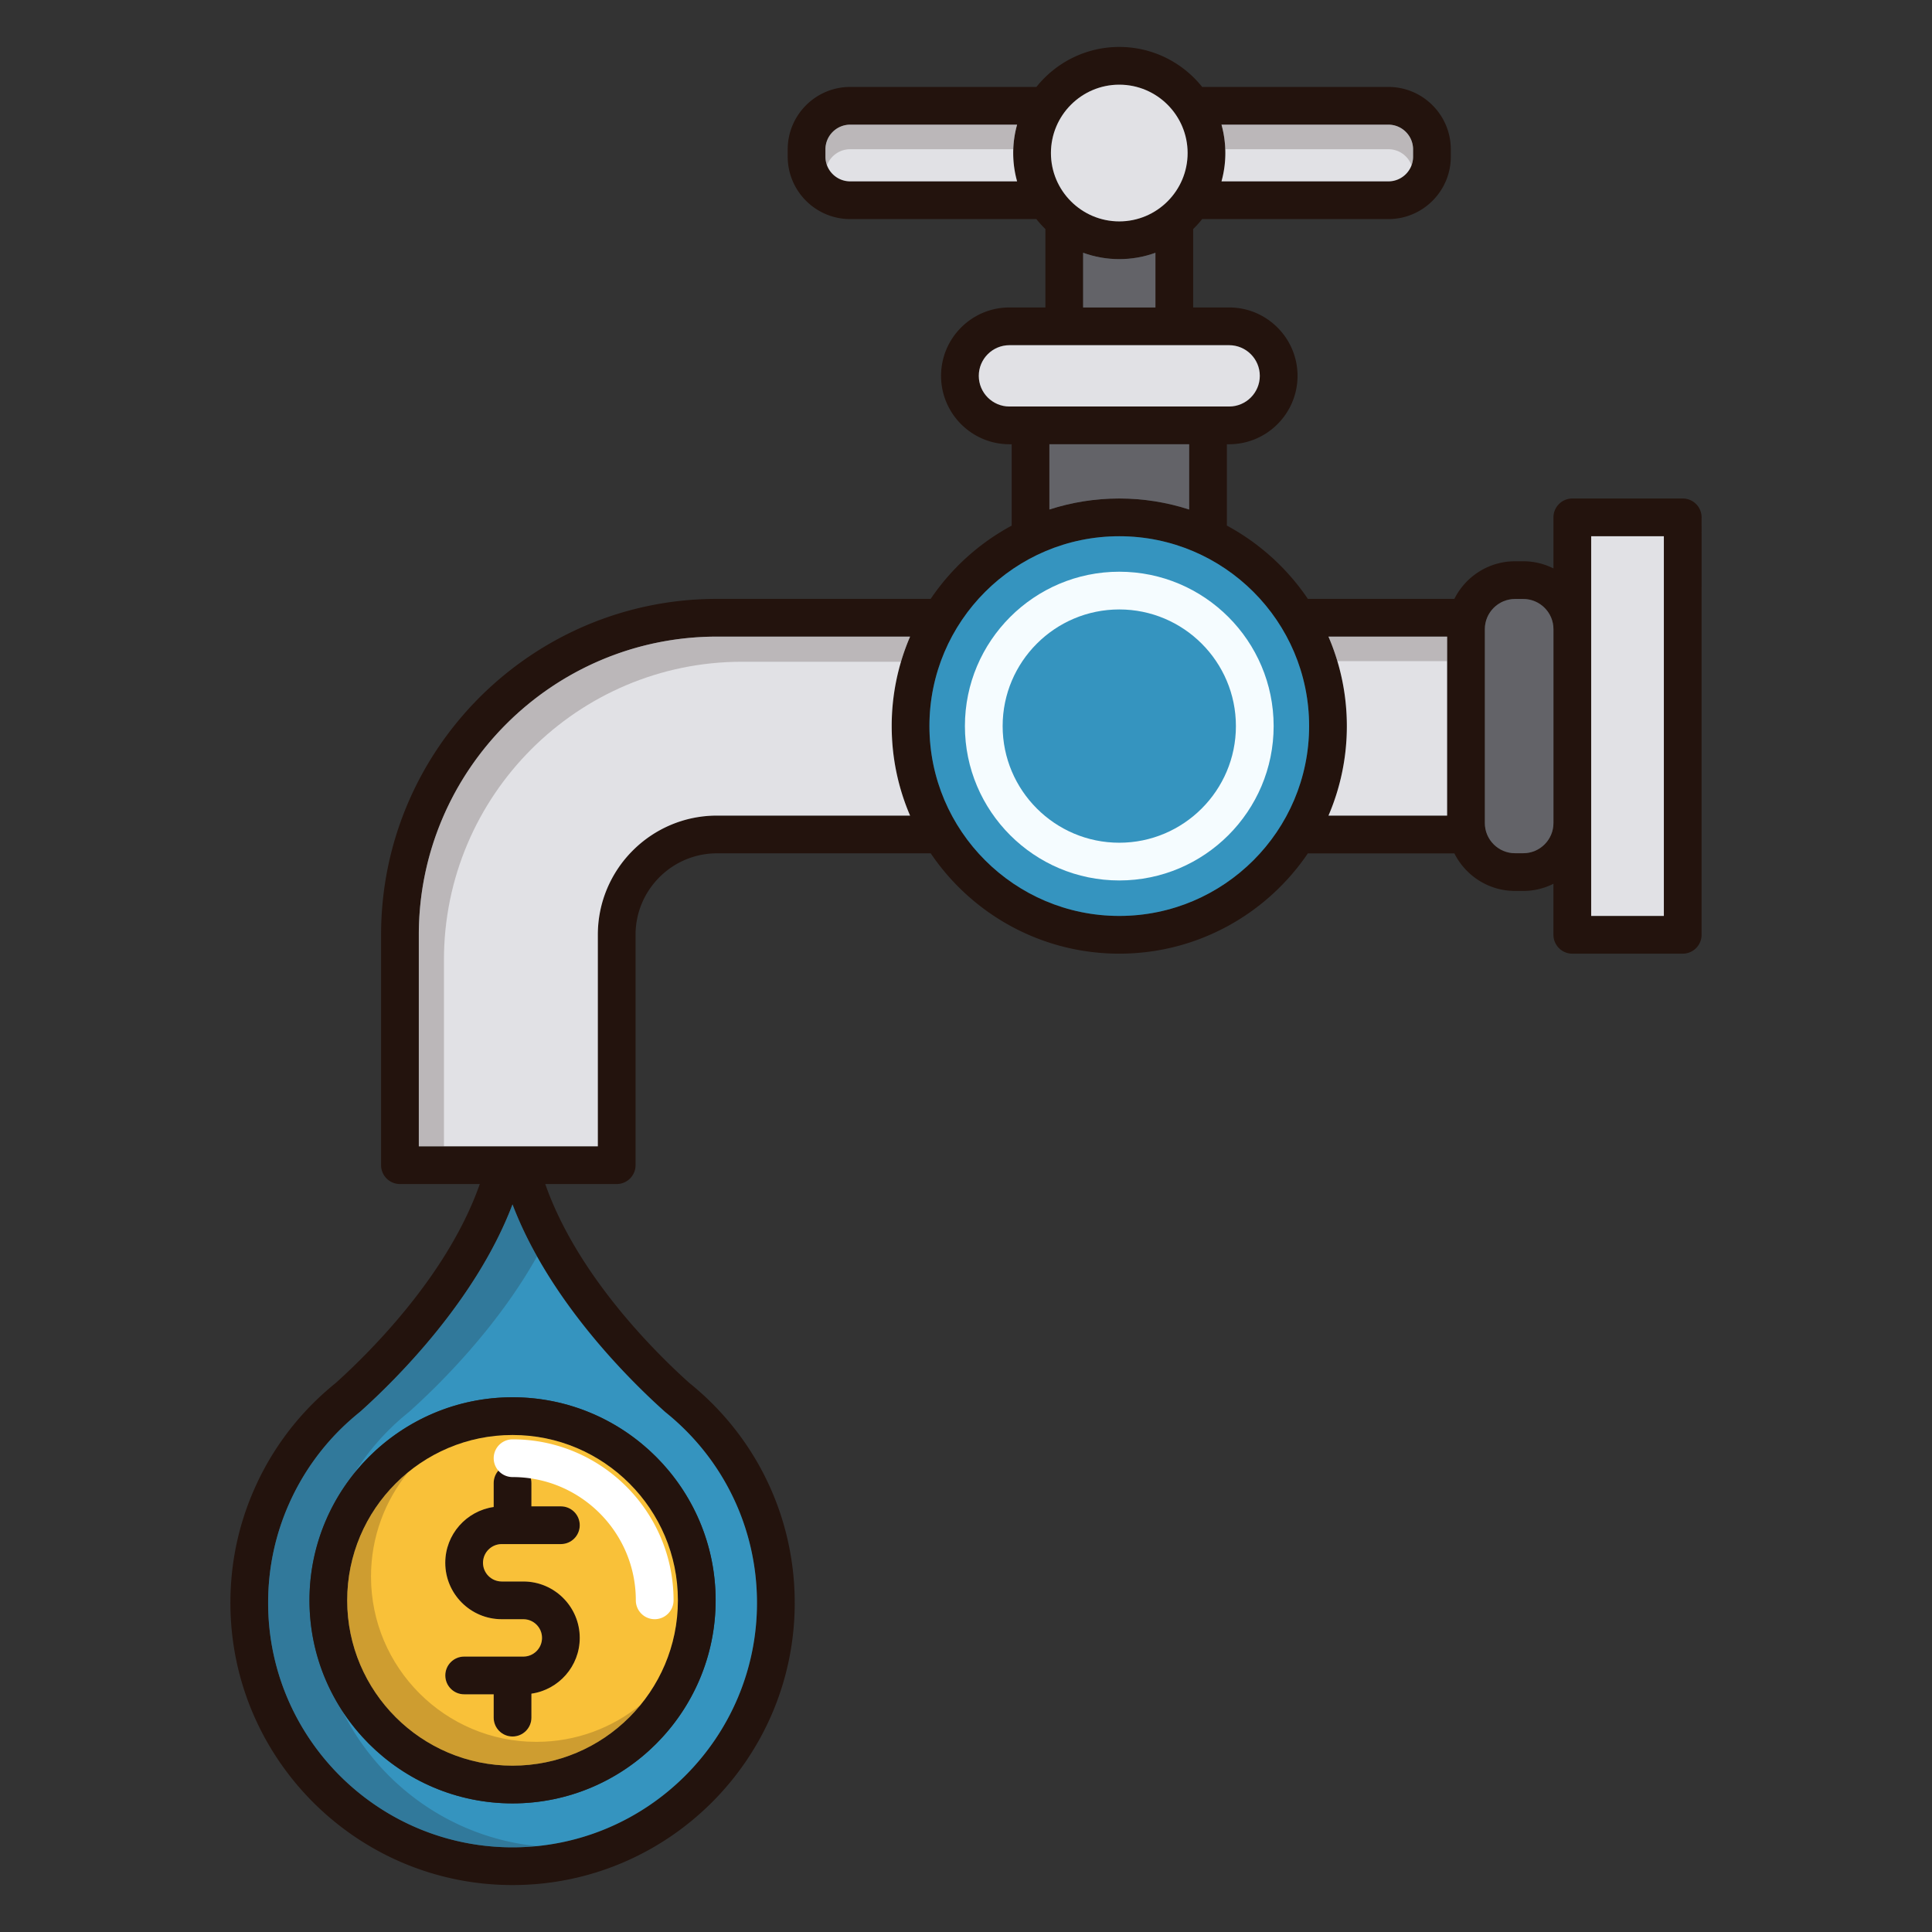 <?xml version="1.0" standalone="no"?><!DOCTYPE svg PUBLIC "-//W3C//DTD SVG 1.1//EN" "http://www.w3.org/Graphics/SVG/1.1/DTD/svg11.dtd"><svg t="1584085564929" class="icon" viewBox="0 0 1024 1024" version="1.1" xmlns="http://www.w3.org/2000/svg" p-id="2218" xmlns:xlink="http://www.w3.org/1999/xlink" width="200" height="200"><rect x="0" y="0" width="1024" height="1024" fill="#333333" stroke="none"/><defs><style type="text/css"></style></defs><path d="M891.88 264.22h-58.52c-5.52 0-10 4.48-10 10v27.06c-4.82-2.42-10.26-3.8-16-3.8h-4.34c-14.08 0-26.26 8.14-32.18 19.94H693.2a121.496 121.496 0 0 0-42.92-38.84v-43.12h1.18c19.98 0 36.26-16.26 36.26-36.26 0-19.98-16.28-36.24-36.26-36.24h-19.06V121.4c1.7-1.64 3.3-3.42 4.78-5.28h98.7c18.24 0 33.08-14.84 33.08-33.08v-3.86c0-18.24-14.84-33.1-33.08-33.1h-98.7c-10.32-12.9-26.18-21.2-43.94-21.2s-33.62 8.3-43.92 21.2h-98.7c-18.26 0-33.12 14.86-33.12 33.1v3.86c0 18.24 14.86 33.08 33.12 33.08h98.68c1.48 1.86 3.08 3.62 4.78 5.28v41.56h-19.06c-19.98 0-36.24 16.26-36.24 36.24 0 20 16.26 36.26 36.24 36.26h1.18v43.14c-17.24 9.28-32 22.66-42.92 38.82h-113.26c-98.18 0-178.04 79.86-178.04 178.04v122.1c0 5.52 4.46 10 10 10h42.32c-16.86 48.12-58.14 89.06-76.34 105.44-2.72 2.2-5.38 4.5-7.94 6.86a148.824 148.824 0 0 0-34.98 48.82c-8.58 19.2-12.92 39.68-12.92 60.88 0 82.46 67.08 149.56 149.54 149.56s149.56-67.1 149.56-149.56c0-45.52-20.38-88-55.9-116.6-18.22-16.34-59.46-57.22-76.32-105.4h37.86c5.52 0 10-4.48 10-10v-122.1c0-23.8 19.36-43.18 43.16-43.18h113.28c21.7 32.06 58.4 53.18 99.94 53.18s78.24-21.12 99.96-53.16h77.64c5.92 11.78 18.1 19.92 32.18 19.92h4.34c5.74 0 11.18-1.38 16-3.8v27.04c0 5.52 4.48 10 10 10h58.52c5.54 0 10-4.48 10-10V274.22c0-5.52-4.46-10-10-10zM647.42 66.08h88.46c7.22 0 13.08 5.88 13.08 13.1v3.86c0 7.22-5.86 13.08-13.08 13.08h-88.46c1.32-4.78 2.04-9.8 2.04-15 0-5.22-0.72-10.26-2.04-15.04z m-108.34 30.04h-88.46c-7.24 0-13.12-5.86-13.12-13.08v-3.86c0-7.22 5.88-13.1 13.12-13.1h88.46a55.62 55.62 0 0 0-2.06 15.04c0 5.2 0.72 10.22 2.06 15z m54.16-51.24c19.98 0 36.22 16.26 36.22 36.24 0 19.96-16.24 36.22-36.22 36.22s-36.22-16.26-36.22-36.22c0-19.98 16.24-36.24 36.22-36.24z m19.16 89.1v28.98h-38.32v-29c5.98 2.18 12.44 3.38 19.16 3.38s13.18-1.2 19.16-3.36z m-77.38 81.48c-8.96 0-16.24-7.3-16.24-16.26s7.28-16.24 16.24-16.24h116.44c8.96 0 16.26 7.28 16.26 16.24 0 8.96-7.3 16.26-16.26 16.26h-116.44z m95.26 20v34.6c-11.68-3.78-24.12-5.84-37.04-5.84s-25.36 2.06-37.04 5.84v-34.6h74.08zM352.18 748.04c0.12 0.12 0.26 0.24 0.4 0.36 30.92 24.78 48.64 61.64 48.64 101.16 0 71.44-58.12 129.56-129.56 129.56s-129.54-58.12-129.54-129.56c0-18.36 3.76-36.1 11.18-52.72a129.26 129.26 0 0 1 30.3-42.3c2.28-2.1 4.7-4.18 7.16-6.18l0.38-0.32c18.8-16.88 61.16-58.82 80.5-109.66 19.36 50.9 61.74 92.82 80.54 109.66z m130.18-315.76h-102.34c-34.84 0-63.16 28.34-63.16 63.18v112.1h-94.88v-112.1c0-87.14 70.9-158.04 158.04-158.04h102.34a119.736 119.736 0 0 0-9.74 47.42c0 16.84 3.48 32.88 9.74 47.44z m110.88 53.18c-55.48 0-100.62-45.14-100.62-100.62s45.14-100.62 100.62-100.62 100.62 45.14 100.62 100.62-45.14 100.62-100.62 100.62z m173.76-53.16h-62.88a120.004 120.004 0 0 0 9.74-47.46c0-16.84-3.48-32.86-9.74-47.42h62.88v94.88z m56.36 3.92c0 8.82-7.18 16-16 16h-4.34c-8.84 0-16.02-7.18-16.02-16v-102.74c0-8.82 7.18-16 16.02-16h4.34c8.82 0 16 7.18 16 16v102.74z m58.52 49.24h-38.52V284.22h38.52v201.24z" fill="#23130D" p-id="2219"></path><path d="M352.58 748.4c-0.14-0.12-0.28-0.24-0.4-0.36-18.8-16.84-61.18-58.76-80.54-109.66-19.34 50.84-61.7 92.78-80.5 109.66l-0.38 0.32c-2.46 2-4.88 4.08-7.16 6.18a129.26 129.26 0 0 0-30.3 42.3c-7.42 16.62-11.18 34.36-11.18 52.72 0 71.44 58.1 129.56 129.54 129.56s129.56-58.12 129.56-129.56c0-39.52-17.72-76.38-48.64-101.16z m-80.92 207.44c-59.34 0-107.64-48.28-107.64-107.62 0-59.36 48.3-107.64 107.64-107.64 59.36 0 107.64 48.28 107.64 107.64 0 59.34-48.28 107.62-107.64 107.62z" fill="#3594BF" p-id="2220"></path><path d="M181.58 907.06a106.928 106.928 0 0 1-17.56-58.84c0-25.6 8.98-49.12 23.96-67.62 6-9.56 13.24-18.28 21.62-26.06 2.28-2.1 4.7-4.18 7.16-6.18l0.38-0.32c15.28-13.72 46.1-43.98 67.5-82.1-4.94-8.8-9.38-18.02-13-27.56-19.34 50.84-61.7 92.78-80.5 109.66l-0.38 0.32c-2.46 2-4.88 4.08-7.16 6.18a129.26 129.26 0 0 0-30.3 42.3c-7.42 16.62-11.18 34.36-11.18 52.72 0 71.44 58.1 129.56 129.54 129.56 4.38 0 8.72-0.22 13-0.64-45.24-4.54-83.7-32.44-103.08-71.42z" fill="#23130D" opacity=".2" p-id="2221"></path><path d="M823.36 333.48v102.74c0 8.82-7.18 16-16 16h-4.34c-8.84 0-16.02-7.18-16.02-16v-102.74c0-8.82 7.18-16 16.02-16h4.34c8.82 0 16 7.18 16 16z" fill="#636368" p-id="2222"></path><path d="M843.36 284.22h38.52v201.24h-38.52z" fill="#E1E1E5" p-id="2223"></path><path d="M612.4 133.98v28.98h-38.32v-29c5.98 2.18 12.44 3.38 19.16 3.38s13.18-1.2 19.16-3.36z" fill="#636368" p-id="2224"></path><path d="M537.02 81.12c0 5.2 0.72 10.22 2.06 15h-88.46c-7.24 0-13.12-5.86-13.12-13.08v-3.86c0-7.22 5.88-13.1 13.12-13.1h88.46a55.62 55.62 0 0 0-2.06 15.04zM748.96 79.18v3.86c0 7.22-5.86 13.08-13.08 13.08h-88.46c1.32-4.78 2.04-9.8 2.04-15 0-5.22-0.72-10.26-2.04-15.04h88.46c7.22 0 13.08 5.88 13.08 13.1z" fill="#E1E1E5" p-id="2225"></path><path d="M537.06 79.08h-86.44c-5.62 0-10.44 3.56-12.3 8.52-0.54-1.42-0.82-2.96-0.82-4.56v-3.86c0-7.22 5.88-13.1 13.12-13.1h88.46c-1.16 4.16-1.86 8.5-2.02 13zM748.96 79.18v3.86c0 1.6-0.28 3.14-0.82 4.56-1.86-4.96-6.64-8.52-12.26-8.52h-86.46c-0.16-4.5-0.86-8.84-2-13h88.46c7.22 0 13.08 5.88 13.08 13.1z" fill="#23130D" opacity=".2" p-id="2226"></path><path d="M629.46 81.12c0 19.96-16.24 36.22-36.22 36.22s-36.22-16.26-36.22-36.22c0-19.98 16.24-36.24 36.22-36.24s36.22 16.26 36.22 36.24zM667.72 199.2c0 8.96-7.3 16.26-16.26 16.26h-116.44c-8.96 0-16.24-7.3-16.24-16.26s7.28-16.24 16.24-16.24h116.44c8.96 0 16.26 7.28 16.26 16.24z" fill="#E1E1E5" p-id="2227"></path><path d="M630.28 235.46v34.6c-11.68-3.78-24.12-5.84-37.04-5.84s-25.36 2.06-37.04 5.84v-34.6h74.08z" fill="#636368" p-id="2228"></path><path d="M767 337.42v94.88h-62.88a120.004 120.004 0 0 0 9.74-47.46c0-16.84-3.48-32.86-9.74-47.42h62.88z" fill="#E1E1E5" p-id="2229"></path><path d="M767 337.42v13h-58.18c-1.32-4.44-2.9-8.78-4.7-13h62.88z" fill="#23130D" opacity=".2" p-id="2230"></path><path d="M693.86 384.84c0 55.48-45.14 100.62-100.62 100.62s-100.62-45.14-100.62-100.62 45.14-100.62 100.62-100.62 100.62 45.14 100.62 100.62z" fill="#3594BF" p-id="2231"></path><path d="M593.24 466.66c-45.116 0-81.818-36.704-81.818-81.82s36.704-81.82 81.818-81.82 81.818 36.704 81.818 81.82-36.702 81.82-81.818 81.82z m0-143.64c-34.086 0-61.818 27.732-61.818 61.82s27.732 61.82 61.818 61.82 61.818-27.732 61.818-61.82-27.732-61.82-61.818-61.82z" fill="#F5FCFF" p-id="2232"></path><path d="M472.62 384.84c0 16.84 3.48 32.88 9.74 47.44h-102.34c-34.84 0-63.16 28.34-63.16 63.18v112.1h-94.88v-112.1c0-87.14 70.9-158.04 158.04-158.04h102.34a119.736 119.736 0 0 0-9.74 47.42z" fill="#E1E1E5" p-id="2233"></path><path d="M482.36 337.42c-1.84 4.32-3.46 8.76-4.8 13.32h-84.22c-87.14 0-158.04 70.9-158.04 158.04v98.78h-13.32v-112.1c0-87.14 70.9-158.04 158.04-158.04h102.34z" fill="#23130D" opacity=".2" p-id="2234"></path><path d="M307.28 868.12c0 15.04-11.16 27.48-25.62 29.56v12.7c0 5.52-4.48 10-10 10-5.54 0-10-4.48-10-10v-12.36h-15.64c-5.54 0-10-4.48-10-10s4.46-10 10-10h31.38c5.46 0 9.88-4.44 9.88-9.9s-4.42-9.9-9.88-9.9h-11.48c-16.5 0-29.92-13.42-29.92-29.9 0-15.04 11.18-27.5 25.66-29.58v-12.68c0-5.54 4.46-10 10-10 5.52 0 10 4.46 10 10v12.34h15.62c5.52 0 10 4.48 10 10 0 5.54-4.48 10-10 10h-31.36c-5.46 0-9.92 4.46-9.92 9.92s4.46 9.9 9.92 9.9h11.48c16.48 0 29.88 13.42 29.88 29.9z" fill="#23130D" p-id="2235"></path><path d="M271.66 740.58c-59.34 0-107.64 48.28-107.64 107.64 0 59.34 48.3 107.62 107.64 107.62 59.36 0 107.64-48.28 107.64-107.62 0-59.36-48.28-107.64-107.64-107.64z m0 195.26c-48.32 0-87.64-39.3-87.64-87.62 0-48.34 39.32-87.64 87.64-87.64s87.64 39.3 87.64 87.64c0 48.32-39.32 87.62-87.64 87.62z" fill="#23130D" p-id="2236"></path><path d="M271.66 760.58c-48.32 0-87.64 39.3-87.64 87.64 0 48.32 39.32 87.62 87.64 87.62s87.64-39.3 87.64-87.62c0-48.34-39.32-87.64-87.64-87.64z m-5.74 77.64h11.48c16.48 0 29.88 13.42 29.88 29.9 0 15.04-11.16 27.48-25.62 29.56v12.7c0 5.52-4.48 10-10 10-5.54 0-10-4.48-10-10v-12.36h-15.64c-5.54 0-10-4.48-10-10s4.46-10 10-10h31.38c5.46 0 9.88-4.44 9.88-9.9s-4.42-9.9-9.88-9.9h-11.48c-16.5 0-29.92-13.42-29.92-29.9 0-15.04 11.18-27.5 25.66-29.58v-12.68c0-5.54 4.46-10 10-10 5.52 0 10 4.46 10 10v12.34h15.62c5.52 0 10 4.48 10 10 0 5.54-4.48 10-10 10h-31.36c-5.46 0-9.92 4.46-9.92 9.92s4.46 9.9 9.92 9.9z" fill="#F9C139" p-id="2237"></path><path d="M284.28 923.22c-48.32 0-87.64-39.3-87.64-87.62 0-20.94 7.4-40.2 19.7-55.3-19.72 16.08-32.32 40.54-32.32 67.92 0 48.32 39.32 87.62 87.64 87.62 27.38 0 51.88-12.62 67.96-32.36-15.1 12.34-34.38 19.74-55.34 19.74z" fill="#23130D" opacity=".2" p-id="2238"></path><path d="M347 858.21a10 10 0 0 1-10-10c0-36.024-29.306-65.33-65.33-65.33a10 10 0 1 1 0-20c47.05 0 85.33 38.28 85.33 85.33a10 10 0 0 1-10 10z" fill="#FFFFFF" p-id="2239"></path></svg>